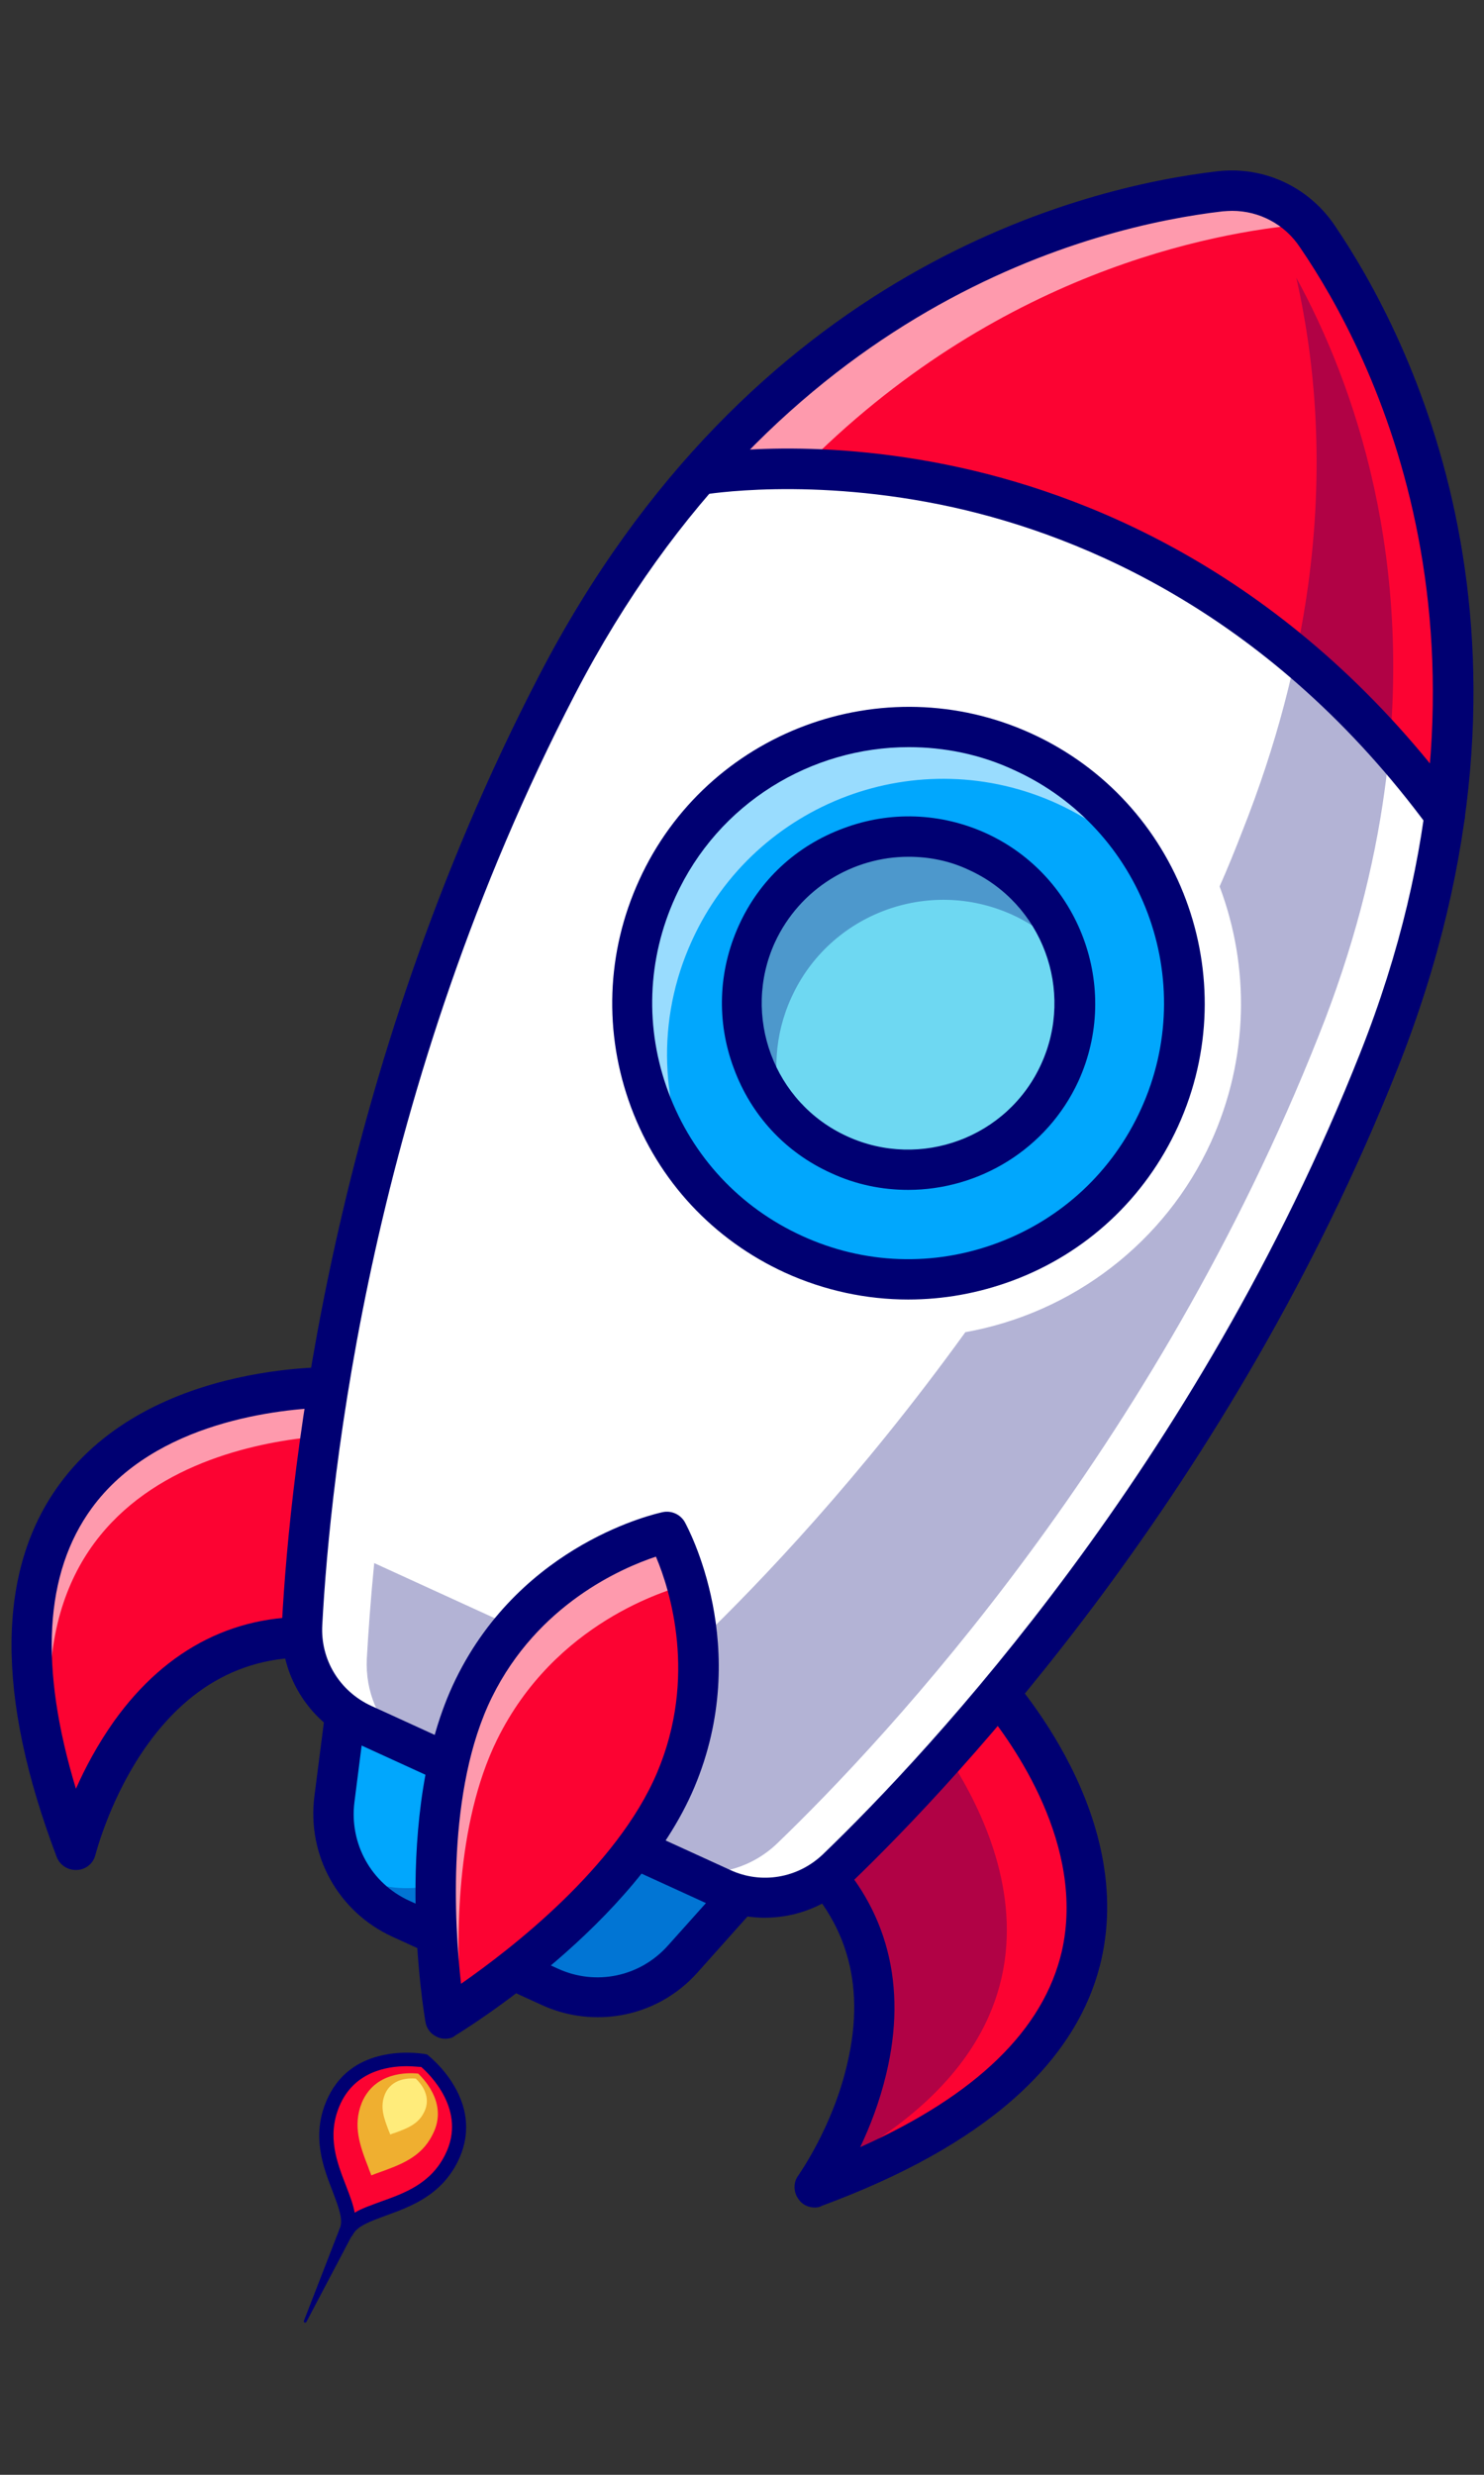<?xml version="1.0" encoding="utf-8"?>
<!-- Generator: Adobe Illustrator 28.4.1, SVG Export Plug-In . SVG Version: 6.00 Build 0)  -->
<svg version="1.1" id="Layer_1" xmlns="http://www.w3.org/2000/svg" xmlns:xlink="http://www.w3.org/1999/xlink" x="0px" y="0px"
	 viewBox="0 0 600 1000" style="enable-background:new 0 0 600 1000;" xml:space="preserve">
<rect x="0" y="0" width="600" height="1000" fill="#333333" stroke="none"/>
<style type="text/css">
	.st0{fill:#FC0332;}
	.st1{fill:#EFAF30;}
	.st2{fill:#FFEC7B;}
	.st3{fill:#000072;}
	.st4{opacity:0.6;}
	.st5{fill:#FFFFFF;}
	.st6{opacity:0.3;}
	.st7{fill:#01A7FD;}
	.st8{fill:#6ED8F2;}
</style>
<g>
	<g id="Layer_2_00000124863569196042102610000004875073211404526762_">
		<g>
			<g>
				<g>
					<g>
						<g>
							<g>
								<path class="st0" d="M172.6,833.2c0,0,21,16.8,9.9,38.8c-11,22-37.4,18.6-42.5,29.7c5.1-11.2-14.8-28.8-5.4-51.6
									c9.4-22.8,35.8-17.9,35.8-17.9"/>
							</g>
						</g>
						<g>
							<g>
								<path class="st1" d="M169.1,837.9c-4.5-0.5-17.6-0.6-22.8,11.7c-3.8,9.4-0.7,17.7,2.7,26.4c0.3,1,0.8,2,1.1,3
									c1-0.3,2-0.8,3-1.1c8.9-3.2,17.2-6.2,21.7-15.2C181.1,850.9,172.4,841.1,169.1,837.9z"/>
							</g>
						</g>
						<g>
							<g>
								<path class="st2" d="M168.1,839.9c-2.5-0.2-9.7-0.3-12.5,6.4c-2.1,5.2-0.3,9.7,1.5,14.5c0.2,0.6,0.5,1.1,0.7,1.7
									c0.6-0.2,1.1-0.5,1.7-0.6c4.8-1.8,9.5-3.4,11.9-8.3C174.8,847.1,170,841.7,168.1,839.9z"/>
							</g>
						</g>
						<g>
							<g>
								<path class="st3" d="M139.9,904.5c-0.5,0-0.8-0.1-1.1-0.2c-1-0.5-1.7-1.5-1.7-2.6c0-0.5,0.1-0.8,0.2-1.1
									c1.7-3.6-0.5-8.9-2.8-15.1c-3.8-9.8-8.6-22.1-2.6-36.4c4.3-10.3,12.5-16.8,24.1-18.9c8.5-1.6,15.7-0.2,16-0.2
									c0.5,0.1,0.9,0.2,1.2,0.6c0.2,0.2,6,4.7,10.4,12.2c6,10.1,6.4,20.7,1.5,30.6c-6.9,13.9-19.3,18.3-29.2,21.9
									c-6.2,2.3-11.6,4.2-13.3,7.8C142.1,903.9,141.1,904.5,139.9,904.5z M164.4,834.9c-8.1,0-21.4,2.3-27.2,16.2
									c-5.1,12.2-0.9,22.8,2.7,32.1c1.5,3.9,2.9,7.5,3.5,10.9c2.9-1.8,6.6-3,10.6-4.5c9.5-3.4,20.2-7.2,26-19
									c9-17.9-6.6-32.7-9.7-35.4C169.2,835.2,167.1,834.9,164.4,834.9z"/>
							</g>
						</g>
						<g>
							<g>
								<path class="st3" d="M142.5,902.9l-18.6,35.3c-0.3,0.7-1.4,0.2-1-0.5l14.4-37.1C139,896.8,144.3,899.3,142.5,902.9
									L142.5,902.9z"/>
							</g>
						</g>
					</g>
					<g>
						<g>
							<path class="st0" d="M141.2,560.6c0,0-185.3-10.1-110.7,186.9c0,0,23.4-97.6,107.4-84.7L141.2,560.6z"/>
						</g>
					</g>
					<g class="st4">
						<g>
							<path class="st5" d="M140.6,579.8l0.6-19.2c0,0-185.3-10.1-110.7,186.9c0,0,0.1-0.3,0.3-1.1
								C-16.6,593.3,107.5,580.4,140.6,579.8z"/>
						</g>
					</g>
					<g>
						<g>
							<path class="st3" d="M30.6,755.6c-3.4,0-6.4-2-7.7-5.3c-24.7-65.1-24.3-115.8,1.1-150.5c37.4-51.2,114.4-47.6,117.6-47.3
								c4.4,0.2,7.9,3.9,7.7,8.5L146.2,663c-0.1,2.4-1.1,4.5-2.9,6c-1.8,1.5-4.2,2.1-6.4,1.8c-31.4-4.7-57.4,6.6-77.1,33.9
								c-15.3,21.2-21.1,44.5-21.2,44.7c-0.8,3.5-3.8,6-7.4,6.2C31,755.6,30.7,755.6,30.6,755.6z M132.8,568.7
								c-19.5,0.6-70,5.5-95.7,40.7c-19.2,26.3-21.3,64.2-6.4,113.4c3.6-8.2,8.7-17.8,15.4-27.3c21.4-29.9,50.3-44.2,83.9-41.9
								L132.8,568.7z"/>
						</g>
					</g>
					<g>
						<g>
							<path class="st0" d="M398.1,677.8c0,0,129,133.3-68.7,206c0,0,58.4-81.6-6.4-136.7L398.1,677.8z"/>
						</g>
					</g>
					<g class="st6">
						<g>
							<path class="st3" d="M333.7,876.9c12.3-20.7,42.7-84.3-10.7-129.8l52.5-48.5C399.3,729.8,449.7,816.7,333.7,876.9z"/>
						</g>
					</g>
					<g>
						<g>
							<path class="st3" d="M329.4,892c-2.5,0-5-1.1-6.5-3.3c-2.1-2.8-2.3-6.8-0.1-9.7c0.1-0.2,14-19.7,19.8-45.3
								c7.7-32.8-0.7-59.8-24.9-80.5c-1.8-1.5-2.8-3.7-2.8-6.1c0-2.4,0.9-4.6,2.6-6.2l75-69.3c3.3-3,8.3-2.8,11.4,0.3
								c2.3,2.4,55.4,58.1,41.4,119.9c-9.6,41.9-47.7,75.4-113,99.5C331.3,891.9,330.4,892,329.4,892z M335,747.2
								c23.8,24,31.9,55.2,23.3,90.9c-2.7,11.3-6.6,21.3-10.5,29.5c46.9-21,74.1-47.4,81.5-79.1c9.7-42.6-19.5-83.8-31.9-98.8
								L335,747.2z"/>
						</g>
					</g>
					<g>
						<g>
							<g>
								<path class="st7" d="M238.1,688.5l92.5,42.3l-54.3,60.8c-13.5,15.2-35.5,19.8-54,11.4l-30.1-13.7l-30.1-13.7
									c-18.6-8.5-29.4-28.1-26.8-48.2l10.4-80.9L238.1,688.5"/>
							</g>
						</g>
						<g class="st6">
							<g>
								<path class="st3" d="M247.9,692.9l-48.7,54.5c-13.5,15.2-35.5,19.8-54,11.4l-3.5-1.6c4.7,7.8,11.7,14.2,20.4,18.1l30.1,13.7
									l30.1,13.7c18.6,8.5,40.5,3.8,54-11.4l54.3-60.8L247.9,692.9z"/>
							</g>
						</g>
						<g>
							<g>
								<path class="st3" d="M241.7,815.1c-7.7,0-15.4-1.6-22.8-5l-60.2-27.5c-21.9-10-34.6-32.8-31.6-56.7l10.4-80.9
									c0.3-2.6,1.9-4.8,4.2-6.1c2.3-1.2,5-1.4,7.3-0.3l92.5,42.3h0.1l92.4,42.1c2.4,1.1,4.1,3.2,4.6,5.7c0.6,2.6-0.2,5.2-1.9,7.1
									l-54.3,60.8C271.7,808.8,256.9,815.1,241.7,815.1z M152.2,658.3l-8.9,69.9c-2.1,16.8,6.8,32.8,22.1,39.8l60.2,27.5
									c15.3,7,33.2,3.3,44.5-9.4l47-52.5l-82.4-37.6h-0.1L152.2,658.3z"/>
							</g>
						</g>
					</g>
					<g>
						<g>
							<g>
								<path class="st5" d="M338.5,754.9c-12.4,11.9-30.9,15.2-46.7,8l-145.1-66.3c-15.8-7.2-25.5-23.2-24.6-40.5
									c3.3-63,20.1-219.5,103.1-379.5c17.5-33.6,37-61.5,57.4-84.9C360,103.2,450.7,82.3,493.3,77.3c15.4-1.8,30.5,5.2,39.2,17.9
									c24.1,35.4,67.7,117.6,51.6,234.2c-4.2,30.6-12.6,63.8-26.6,98.9C491.2,595.9,383.9,711.1,338.5,754.9z"/>
							</g>
						</g>
						<g>
							<g>
								<path class="st0" d="M584.1,329.4C458.7,159,282.6,191.8,282.6,191.8C360,103.2,450.7,82.3,493.3,77.3
									c15.4-1.8,30.5,5.2,39.2,17.9C556.6,130.6,600.2,212.9,584.1,329.4z"/>
							</g>
						</g>
						<g class="st4">
							<g>
								<path class="st5" d="M529.7,91.5c-3.3-0.5-6.6-0.5-10-0.1c-42.6,5-133.2,26-210.7,114.5c-20.4,23.3-39.9,51.3-57.4,84.9
									C182.4,424,159.2,555.1,151.5,631.4c-1.6,15.2-2.5,28.3-3,38.8c-0.7,13,4.6,25.2,14,33.6l-10.4-4.7l-5.4-2.5
									c-15.8-7.2-25.5-23.2-24.6-40.5c3.3-63,20.1-219.5,103.1-379.5c17.5-33.6,37-61.5,57.4-84.9
									C360,103.2,450.7,82.1,493.3,77.2C507.1,75.7,520.7,81.1,529.7,91.5z"/>
							</g>
						</g>
						<g class="st6">
							<g>
								<path class="st3" d="M559.8,319.5c-4.2,30.6-12.6,63.8-26.6,98.9c-66.4,167.6-173.6,282.8-219.1,326.6
									c-10.3,9.8-24.5,13.7-38,10.9l-113.8-51.9c-9.4-8.3-14.6-20.6-14-33.6c0.6-10.5,1.5-23.6,3-38.8l85.3,39
									c15.8,7.2,34.3,4.1,46.7-8c23.7-22.9,64.3-65.2,107-124.3c43.2-7.7,80.8-36.2,99.3-76.8c15.4-33.9,15.7-70.9,3.5-103.3
									c3.2-7.2,6.2-14.6,9.1-22.1c14-35.2,22.3-68.2,26.6-98.9c6.6-47.7,3.3-89.7-4.7-125C547.4,154.8,572.7,226.2,559.8,319.5z"
									/>
							</g>
						</g>
						<g>
							<g>
								<path class="st3" d="M584.1,337.6c-2.5,0-5-1.1-6.5-3.3C514.5,248.7,438.2,216.7,385.4,205c-57.6-12.7-100.9-5.1-101.2-5.1
									c-4.4,0.8-8.7-2.1-9.5-6.5c-0.8-4.4,2.1-8.7,6.5-9.5c1.9-0.3,46.3-8.3,106.9,5c55.9,12.3,136.3,45.7,202.6,135.8
									c2.7,3.6,1.9,8.7-1.7,11.4C587.5,337,585.8,337.6,584.1,337.6z"/>
							</g>
						</g>
						<g>
							<g>
								<path class="st3" d="M309.3,774.9c-7.1,0-14.2-1.5-21-4.6l-145-66.3c-18.9-8.7-30.4-27.6-29.3-48.3
									c3.3-61.1,19.8-220.6,104-382.8C303.7,107.8,438.4,75.5,492.3,69.2c18.5-2.1,36.4,6.1,47,21.4
									c30.6,44.8,94.4,167.8,25.9,340.8c-67.4,169.9-177,287-221.1,329.4C334.5,770,322,774.9,309.3,774.9z M498.2,85.2
									c-1.2,0-2.6,0.1-3.9,0.2c-51.4,6-179.6,36.8-261.8,195.1c-82.7,159.3-99,316.2-102.2,376.1c-0.8,14,7,26.8,19.8,32.7
									l145.1,66.3c12.7,5.9,27.5,3.3,37.6-6.4c43.3-41.7,151-156.7,217.1-323.6c65.7-165.6,5-282.8-24.2-325.5
									C519.5,90.6,509.1,85.2,498.2,85.2z"/>
							</g>
						</g>
					</g>
					<g>
						<g>
							<path class="st0" d="M269.6,619.2c0,0,26.1,46.7,3.6,100.2C250.6,773,180,815.6,180,815.6s-14.1-81.2,11.6-133.4
								S269.6,619.2,269.6,619.2z"/>
						</g>
					</g>
					<g class="st4">
						<g>
							<path class="st5" d="M200.9,703.1c23.4-47.7,69.1-60.7,76.8-62.8c-3.6-13.2-8.1-21.3-8.1-21.3s-52.4,10.8-78.1,63
								s-11.6,133.4-11.6,133.4s2.4-1.5,6.4-4.2C184.3,783.4,184.2,737.2,200.9,703.1z"/>
						</g>
					</g>
					<g>
						<g>
							<path class="st3" d="M180,823.8c-1.1,0-2.3-0.2-3.4-0.8c-2.5-1.1-4.2-3.4-4.6-6.1c-0.6-3.4-14.2-84.5,12.3-138.5
								c27-55.1,81.4-66.9,83.7-67.4c3.5-0.7,7,0.9,8.8,3.9c1.1,2,27.8,50.8,3.9,107.4c-23.4,55.3-93.5,98.3-96.5,100.1
								C183,823.5,181.5,823.8,180,823.8z M265.2,629c-13.9,4.6-47.8,19.3-66.3,56.8c-18.4,37.3-15.2,91.6-12.5,115.8
								c20.1-14,63.1-47.1,79.3-85.4C282,677.7,270.9,642.4,265.2,629z"/>
						</g>
					</g>
					<g>
						<g>
							<g>
								<g>
									<circle class="st7" cx="367.3" cy="405.3" r="111.6"/>
								</g>
							</g>
							<g class="st4">
								<g>
									<path class="st5" d="M279.8,380c25.6-56.1,91.8-80.8,147.8-55.2c15.4,7.1,28.5,17.2,38.9,29.4
										c-11-21.5-29.2-39.6-52.8-50.4c-56.1-25.6-122.3-0.9-147.8,55.2c-18.5,40.6-10.7,86.5,16.3,118.4
										C267,448,265,412.3,279.8,380z"/>
								</g>
							</g>
							<g>
								<g>
									<path class="st3" d="M367.2,525.1c-16.9,0-33.8-3.6-49.7-10.8c-29.1-13.3-51.3-37.1-62.4-67s-10-62.5,3.3-91.6
										C285.7,295.6,357,269,417,296.4c60.1,27.4,86.7,98.6,59.3,158.7l0,0c-13.3,29.1-37.1,51.3-67,62.4
										C395.5,522.6,381.4,525.1,367.2,525.1z M367.4,301.9c-39.3,0-77,22.5-94.3,60.5c-11.5,25.1-12.5,53.2-2.8,79.1
										c9.7,25.9,28.8,46.4,54,57.9c25.1,11.5,53.2,12.5,79.1,2.8s46.4-28.8,57.9-54l0,0c23.7-51.9,0.7-113.4-51.2-137
										C396.4,304.8,381.8,301.9,367.4,301.9z"/>
								</g>
							</g>
						</g>
						<g>
							<g>
								<g>
									<path class="st8" d="M339.4,466.5c-33.8-15.4-48.7-55.4-33.4-89.2s55.4-48.7,89.2-33.4c33.8,15.4,48.7,55.4,33.4,89.2
										C413.1,467,373.1,481.9,339.4,466.5z"/>
								</g>
							</g>
							<g class="st6">
								<g>
									<path class="st3" d="M320,403c15.4-33.8,55.4-48.7,89.2-33.4c9,4.1,16.6,9.9,22.6,16.9c-5.3-18.3-18.1-34.1-36.7-42.6
										c-33.8-15.4-73.8-0.5-89.2,33.4c-11.3,24.8-6.2,53,10.6,72.2C312.3,434.6,313,418.2,320,403z"/>
								</g>
							</g>
							<g>
								<g>
									<path class="st3" d="M367.2,480.8c-10.5,0-21.1-2.1-31.2-6.8c-18.4-8.3-32.3-23.3-39.3-42.3c-7.1-18.9-6.3-39.4,2-57.7
										c8.3-18.4,23.3-32.3,42.3-39.3c18.9-7.1,39.4-6.3,57.7,2C436.5,354,453.3,399,436,436.9
										C423.3,464.4,395.8,480.8,367.2,480.8z M367.3,346.2c-22.4,0-43.9,12.8-54,34.6c-13.5,29.6-0.5,64.9,29.3,78.4
										c29.6,13.5,64.9,0.5,78.4-29.3c13.5-29.6,0.5-64.9-29.3-78.4C383.9,347.8,375.6,346.2,367.3,346.2z"/>
								</g>
							</g>
						</g>
					</g>
				</g>
			</g>
		</g>
	</g>
	<g id="Layer_3_00000000944295995033663710000012040291189318034846_">
	</g>
</g>
</svg>
